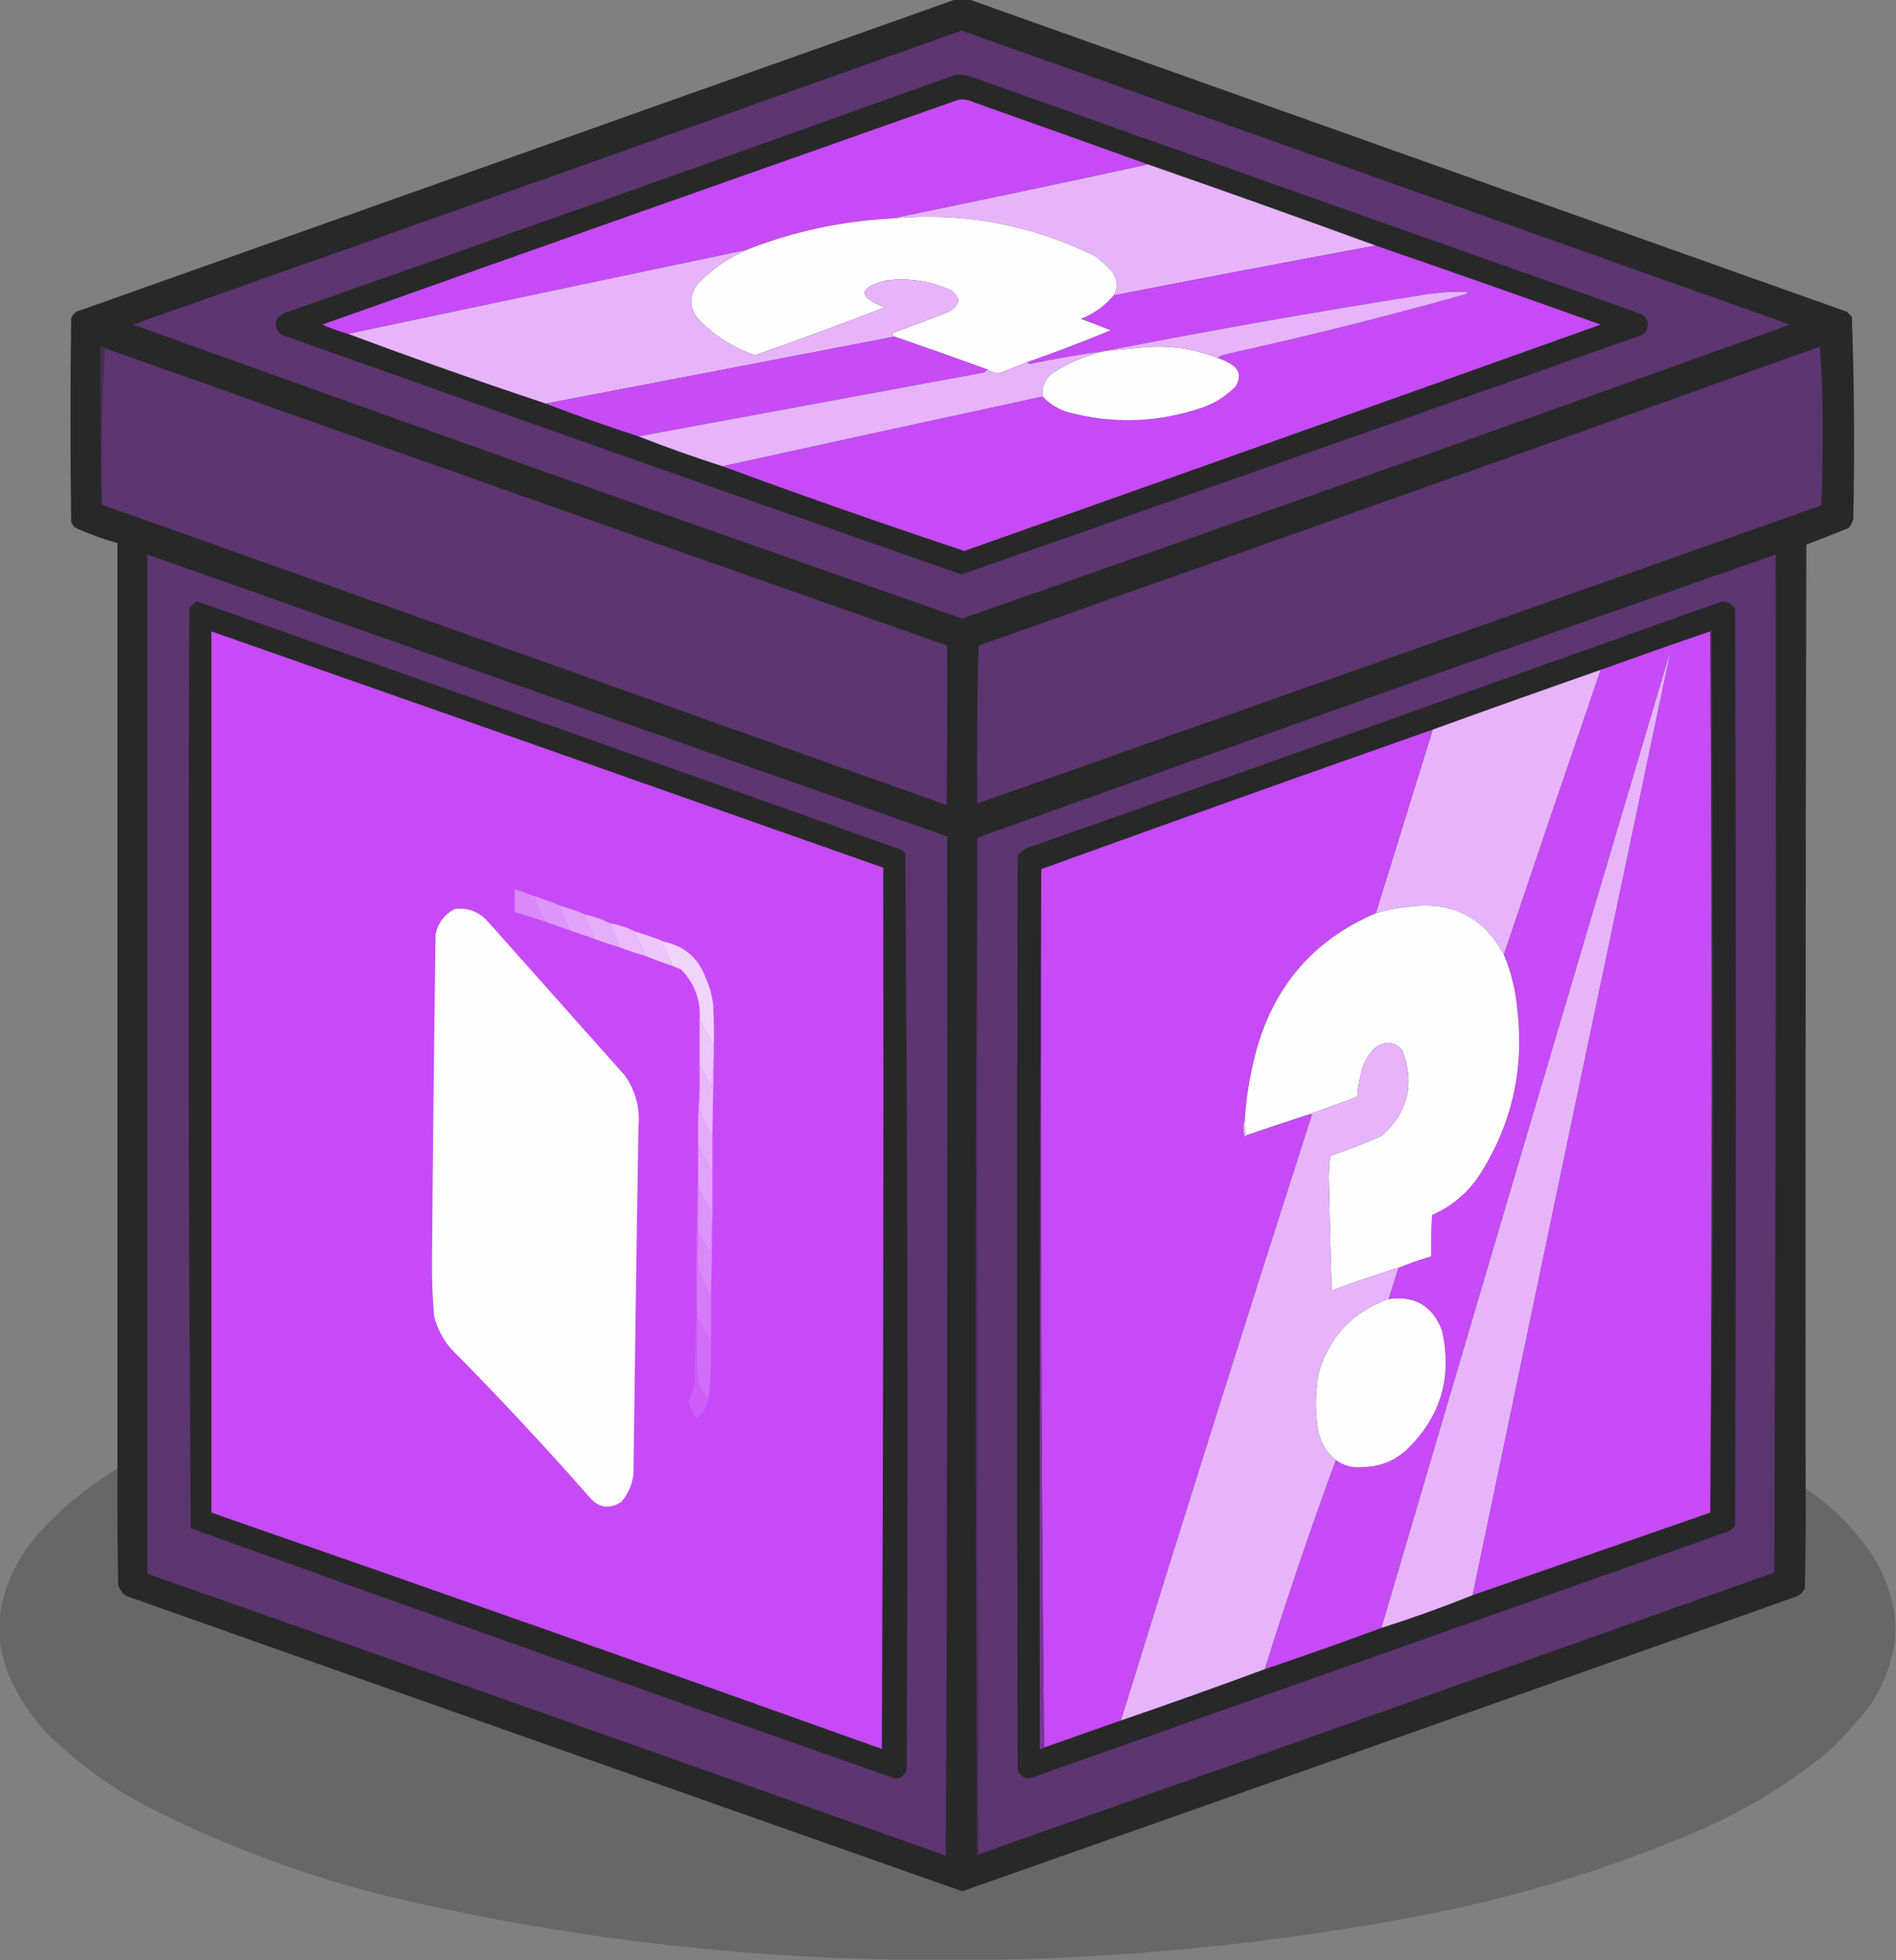 <?xml version="1.0" encoding="UTF-8"?>
<!DOCTYPE svg PUBLIC "-//W3C//DTD SVG 1.1//EN" "http://www.w3.org/Graphics/SVG/1.1/DTD/svg11.dtd">
<svg xmlns="http://www.w3.org/2000/svg" version="1.1" width="1332px" height="1377px" style="shape-rendering:geometricPrecision; text-rendering:geometricPrecision; image-rendering:optimizeQuality; fill-rule:evenodd; clip-rule:evenodd" xmlns:xlink="http://www.w3.org/1999/xlink">
<rect width="100%" height="100%" fill="#808080" stroke="none"/>
<g><path style="opacity:0.992" fill="#282828" d="M 671.5,-0.5 C 674.5,-0.5 677.5,-0.5 680.5,-0.5C 886.079,72.609 1091.75,145.776 1297.5,219C 1298.67,220.167 1299.83,221.333 1301,222.5C 1302.65,269.775 1302.99,317.108 1302,364.5C 1301.48,367.034 1300.32,369.2 1298.5,371C 1288.73,375.034 1278.9,378.867 1269,382.5C 1268.5,603.5 1268.33,824.5 1268.5,1045.5C 1268.67,1068.84 1268.5,1092.17 1268,1115.5C 1266.44,1118.73 1263.94,1120.9 1260.5,1122C 1065.71,1191.04 870.876,1259.87 676,1328.5C 480.124,1259.54 284.29,1190.37 88.5,1121C 85.865,1119.04 84.031,1116.54 83,1113.5C 82.5,1086.17 82.333,1058.84 82.5,1031.5C 82.5,814.833 82.5,598.167 82.5,381.5C 72.195,378.621 62.195,374.954 52.5,370.5C 51.416,369.335 50.583,368.002 50,366.5C 49.333,318.833 49.333,271.167 50,223.5C 50.785,221.714 51.951,220.214 53.5,219C 259.636,145.901 465.636,72.735 671.5,-0.5 Z"/></g>
<g><path style="opacity:0.999" fill="#5c3571" d="M 675.5,21.5 C 869.465,90.212 1063.47,159.046 1257.5,228C 1063.91,297.639 870.081,366.472 676,434.5C 481.437,366.647 287.271,297.813 93.5,228C 287.712,159.432 481.712,90.598 675.5,21.5 Z"/></g>
<g><path style="opacity:0.998" fill="#282829" d="M 671.5,52.5 C 675.273,52.263 678.94,52.763 682.5,54C 838.747,109.527 995.08,164.86 1151.5,220C 1156.94,222.11 1158.78,225.944 1157,231.5C 1155.89,233.815 1154.06,235.315 1151.5,236C 992.904,292.143 834.237,347.976 675.5,403.5C 515.988,347.829 356.654,291.663 197.5,235C 191.795,229.186 192.462,224.186 199.5,220C 357.121,164.629 514.454,108.795 671.5,52.5 Z"/></g>
<g><path style="opacity:1" fill="#c64bf6" d="M 806.5,115.5 C 746.561,128.554 686.561,141.221 626.5,153.5C 591.247,155.262 557.247,162.595 524.5,175.5C 431.164,195.168 337.83,214.835 244.5,234.5C 238.311,232.826 232.311,230.66 226.5,228C 375.413,175.14 524.413,122.473 673.5,70C 677.316,69.599 680.983,70.266 684.5,72C 725.233,86.41 765.9,100.91 806.5,115.5 Z"/></g>
<g><path style="opacity:1" fill="#e7b4fb" d="M 806.5,115.5 C 860.06,134.129 913.393,153.129 966.5,172.5C 905.071,183.92 843.738,195.586 782.5,207.5C 785.509,201.544 785.009,195.877 781,190.5C 777.466,186.631 773.633,183.131 769.5,180C 724.39,157.746 676.723,148.912 626.5,153.5C 686.561,141.221 746.561,128.554 806.5,115.5 Z"/></g>
<g><path style="opacity:1" fill="#fefefe" d="M 782.5,207.5 C 776.315,214.938 768.649,220.438 759.5,224C 766.551,226.514 773.551,229.18 780.5,232C 761.063,240.05 741.396,247.55 721.5,254.5C 714.729,257.239 707.895,259.905 701,262.5C 698.352,261.786 695.852,260.786 693.5,259.5C 671.88,251.627 650.213,243.96 628.5,236.5C 625.961,235.093 626.294,233.927 629.5,233C 641.911,228.53 654.244,223.863 666.5,219C 669.945,217.227 672.278,214.56 673.5,211C 671.811,206.316 668.477,203.316 663.5,202C 650.275,196.873 636.609,195.206 622.5,197C 602.839,202.075 602.506,208.408 621.5,216C 591.318,227.627 560.985,238.794 530.5,249.5C 514.779,244.227 501.279,235.56 490,223.5C 484.068,215.47 484.068,207.47 490,199.5C 499.909,189.136 511.409,181.136 524.5,175.5C 557.247,162.595 591.247,155.262 626.5,153.5C 676.723,148.912 724.39,157.746 769.5,180C 773.633,183.131 777.466,186.631 781,190.5C 785.009,195.877 785.509,201.544 782.5,207.5 Z"/></g>
<g><path style="opacity:1" fill="#c64bf6" d="M 966.5,172.5 C 1019.23,190.69 1071.9,209.19 1124.5,228C 975.676,281.233 826.676,334.233 677.5,387C 620.518,368.062 563.852,348.228 507.5,327.5C 582.49,311.058 657.49,294.725 732.5,278.5C 736.949,283.232 742.282,286.732 748.5,289C 781.077,298.129 813.41,297.129 845.5,286C 854.106,282.787 861.606,277.953 868,271.5C 872.292,264.415 870.792,258.915 863.5,255C 860.929,253.546 858.262,252.38 855.5,251.5C 856.842,250.207 858.509,249.374 860.5,249C 916.884,236.571 972.884,222.571 1028.5,207C 1029.67,206.581 1030.67,205.915 1031.5,205C 1021.12,204.673 1010.78,205.34 1000.5,207C 925.4,218.793 850.734,231.959 776.5,246.5C 758.914,248.903 741.414,251.903 724,255.5C 722.93,255.472 722.097,255.139 721.5,254.5C 741.396,247.55 761.063,240.05 780.5,232C 773.551,229.18 766.551,226.514 759.5,224C 768.649,220.438 776.315,214.938 782.5,207.5C 843.738,195.586 905.071,183.92 966.5,172.5 Z"/></g>
<g><path style="opacity:1" fill="#e7b4fb" d="M 524.5,175.5 C 511.409,181.136 499.909,189.136 490,199.5C 484.068,207.47 484.068,215.47 490,223.5C 501.279,235.56 514.779,244.227 530.5,249.5C 560.985,238.794 591.318,227.627 621.5,216C 602.506,208.408 602.839,202.075 622.5,197C 636.609,195.206 650.275,196.873 663.5,202C 668.477,203.316 671.811,206.316 673.5,211C 672.278,214.56 669.945,217.227 666.5,219C 654.244,223.863 641.911,228.53 629.5,233C 626.294,233.927 625.961,235.093 628.5,236.5C 546.746,252.254 465.079,267.921 383.5,283.5C 336.806,267.976 290.472,251.643 244.5,234.5C 337.83,214.835 431.164,195.168 524.5,175.5 Z"/></g>
<g><path style="opacity:1" fill="#e7b3fb" d="M 855.5,251.5 C 838.818,244.959 821.484,242.459 803.5,244C 794.501,244.917 785.501,245.75 776.5,246.5C 850.734,231.959 925.4,218.793 1000.5,207C 1010.78,205.34 1021.12,204.673 1031.5,205C 1030.67,205.915 1029.67,206.581 1028.5,207C 972.884,222.571 916.884,236.571 860.5,249C 858.509,249.374 856.842,250.207 855.5,251.5 Z"/></g>
<g><path style="opacity:1" fill="#c74cf6" d="M 628.5,236.5 C 650.213,243.96 671.88,251.627 693.5,259.5C 692.653,260.966 691.32,261.8 689.5,262C 609.13,276.839 528.796,291.672 448.5,306.5C 426.544,299.405 404.877,291.738 383.5,283.5C 465.079,267.921 546.746,252.254 628.5,236.5 Z"/></g>
<g><path style="opacity:1" fill="#fefefe" d="M 855.5,251.5 C 858.262,252.38 860.929,253.546 863.5,255C 870.792,258.915 872.292,264.415 868,271.5C 861.606,277.953 854.106,282.787 845.5,286C 813.41,297.129 781.077,298.129 748.5,289C 742.282,286.732 736.949,283.232 732.5,278.5C 731.67,271.66 734.003,266.16 739.5,262C 750.973,254.591 763.307,249.425 776.5,246.5C 785.501,245.75 794.501,244.917 803.5,244C 821.484,242.459 838.818,244.959 855.5,251.5 Z"/></g>
<g><path style="opacity:1" fill="#412e4c" d="M 73.5,244.5 C 71.506,280.818 70.84,317.485 71.5,354.5C 70.501,317.67 70.168,280.67 70.5,243.5C 71.791,243.263 72.791,243.596 73.5,244.5 Z"/></g>
<g><path style="opacity:1" fill="#5c3571" d="M 73.5,244.5 C 270.667,314.556 468,384.223 665.5,453.5C 665.667,490.835 665.5,528.168 665,565.5C 467.065,495.071 269.232,424.737 71.5,354.5C 70.84,317.485 71.506,280.818 73.5,244.5 Z"/></g>
<g><path style="opacity:1" fill="#5c3571" d="M 1278.5,243.5 C 1279.83,261.654 1280.5,280.154 1280.5,299C 1280.5,317.739 1280.16,336.405 1279.5,355C 1081.82,424.946 884.158,494.78 686.5,564.5C 686.167,527.494 686.5,490.494 687.5,453.5C 884.685,383.727 1081.68,313.727 1278.5,243.5 Z"/></g>
<g><path style="opacity:1" fill="#e7b3fb" d="M 776.5,246.5 C 763.307,249.425 750.973,254.591 739.5,262C 734.003,266.16 731.67,271.66 732.5,278.5C 657.49,294.725 582.49,311.058 507.5,327.5C 487.543,321.072 467.876,314.072 448.5,306.5C 528.796,291.672 609.13,276.839 689.5,262C 691.32,261.8 692.653,260.966 693.5,259.5C 695.852,260.786 698.352,261.786 701,262.5C 707.895,259.905 714.729,257.239 721.5,254.5C 722.097,255.139 722.93,255.472 724,255.5C 741.414,251.903 758.914,248.903 776.5,246.5 Z"/></g>
<g><path style="opacity:1" fill="#5c3571" d="M 103.5,389.5 C 290.737,455.69 478.07,521.69 665.5,587.5C 665.833,826.168 665.5,1064.83 664.5,1303.5C 477.583,1237.08 290.583,1171.08 103.5,1105.5C 103.5,866.833 103.5,628.167 103.5,389.5 Z"/></g>
<g><path style="opacity:1" fill="#5c3571" d="M 687.5,1302.5 C 686.5,1064.67 686.167,826.667 686.5,588.5C 873.123,521.368 1060.12,455.034 1247.5,389.5C 1247.83,627.834 1247.5,866.168 1246.5,1104.5C 1060.31,1170.9 873.972,1236.9 687.5,1302.5 Z"/></g>
<g><path style="opacity:1" fill="#282828" d="M 1209.5,422.5 C 1213.55,422.441 1216.71,424.108 1219,427.5C 1219.67,642.167 1219.67,856.833 1219,1071.5C 1216.88,1074.43 1214.05,1076.26 1210.5,1077C 1047.88,1134.6 885.21,1192.1 722.5,1249.5C 718.967,1248.8 716.467,1246.8 715,1243.5C 714.333,1029.17 714.333,814.833 715,600.5C 718.153,597.218 721.987,595.052 726.5,594C 887.712,537.098 1048.71,479.932 1209.5,422.5 Z"/></g>
<g><path style="opacity:1" fill="#292829" d="M 138.5,422.5 C 303.634,480.203 468.634,538.369 633.5,597C 634.333,597.833 635.167,598.667 636,599.5C 637.664,814.087 637.998,1028.75 637,1243.5C 635.533,1246.8 633.033,1248.8 629.5,1249.5C 464.035,1191.51 298.868,1132.85 134,1073.5C 132.336,858.246 132.002,642.913 133,427.5C 134.406,425.256 136.239,423.59 138.5,422.5 Z"/></g>
<g><path style="opacity:1" fill="#c64bf6" d="M 148.5,443.5 C 305.909,498.636 463.242,553.969 620.5,609.5C 620.833,815.834 620.5,1022.17 619.5,1228.5C 462.768,1172.4 305.768,1117.07 148.5,1062.5C 148.5,856.167 148.5,649.833 148.5,443.5 Z"/></g>
<g><path style="opacity:1" fill="#c74bf6" d="M 1201.5,443.5 C 1202.83,649.736 1202.83,856.069 1201.5,1062.5C 1145.83,1081.83 1090.17,1101.17 1034.5,1120.5C 1080.82,898.706 1127.32,677.039 1174,455.5C 1105.85,684.752 1038.02,914.085 970.5,1143.5C 943.323,1153.56 915.989,1163.23 888.5,1172.5C 904.013,1122.96 920.68,1073.96 938.5,1025.5C 943.942,1029.63 950.109,1031.29 957,1030.5C 968.59,1030.46 978.757,1026.62 987.5,1019C 1012.01,995.817 1020.51,967.65 1013,934.5C 1006.49,917.318 993.991,909.985 975.5,912.5C 977.833,905.167 980.167,897.833 982.5,890.5C 990.023,887.437 997.69,884.77 1005.5,882.5C 1005.33,872.828 1005.5,863.161 1006,853.5C 1019.03,847.803 1029.7,839.137 1038,827.5C 1061.64,791.737 1070.97,752.404 1066,709.5C 1064.87,695.976 1061.7,682.976 1056.5,670.5C 1078.97,603.759 1101.64,537.092 1124.5,470.5C 1150.1,461.301 1175.76,452.301 1201.5,443.5 Z"/></g>
<g><path style="opacity:0.627" fill="#663579" d="M 1201.5,443.5 C 1201.56,442.957 1201.89,442.624 1202.5,442.5C 1202.83,545.833 1203.17,649.167 1203.5,752.5C 1203.5,856.169 1202.83,959.502 1201.5,1062.5C 1202.83,856.069 1202.83,649.736 1201.5,443.5 Z"/></g>
<g><path style="opacity:1" fill="#e7b4fb" d="M 1034.5,1120.5 C 1013.53,1128.94 992.201,1136.6 970.5,1143.5C 1038.02,914.085 1105.85,684.752 1174,455.5C 1127.32,677.039 1080.82,898.706 1034.5,1120.5 Z"/></g>
<g><path style="opacity:1" fill="#e7b4fb" d="M 1124.5,470.5 C 1101.64,537.092 1078.97,603.759 1056.5,670.5C 1042.12,643.974 1019.78,632.808 989.5,637C 981.665,637.709 973.998,639.209 966.5,641.5C 979.833,598.5 993.167,555.5 1006.5,512.5C 1045.75,498.304 1085.09,484.304 1124.5,470.5 Z"/></g>
<g><path style="opacity:1" fill="#c64bf6" d="M 1006.5,512.5 C 993.167,555.5 979.833,598.5 966.5,641.5C 923.684,659.826 895.851,691.493 883,736.5C 878.422,752.886 875.589,769.552 874.5,786.5C 873.191,790.351 873.191,794.351 874.5,798.5C 875.107,798.376 875.44,798.043 875.5,797.5C 890.438,792.298 905.438,787.298 920.5,782.5C 921.043,782.56 921.376,782.893 921.5,783.5C 876.058,924.941 831.391,1066.61 787.5,1208.5C 769.505,1214.83 751.505,1221.17 733.5,1227.5C 731.501,1022.17 730.834,816.503 731.5,610.5C 822.94,577.462 914.607,544.796 1006.5,512.5 Z"/></g>
<g><path style="opacity:1" fill="#da89f9" d="M 375.5,629.5 C 376.923,635.712 379.59,641.712 383.5,647.5C 376.146,645.152 368.813,642.819 361.5,640.5C 361.5,635.167 361.5,629.833 361.5,624.5C 366.241,626.19 370.907,627.856 375.5,629.5 Z"/></g>
<g><path style="opacity:1" fill="#de96fa" d="M 375.5,629.5 C 382.019,631.605 388.352,633.938 394.5,636.5C 393.427,637.251 393.26,638.251 394,639.5C 396.452,644.068 398.618,648.735 400.5,653.5C 394.772,651.652 389.106,649.652 383.5,647.5C 379.59,641.712 376.923,635.712 375.5,629.5 Z"/></g>
<g><path style="opacity:1" fill="#fefefe" d="M 1056.5,670.5 C 1061.7,682.976 1064.87,695.976 1066,709.5C 1070.97,752.404 1061.64,791.737 1038,827.5C 1029.7,839.137 1019.03,847.803 1006,853.5C 1005.5,863.161 1005.33,872.828 1005.5,882.5C 997.69,884.77 990.023,887.437 982.5,890.5C 966.719,895.427 951.052,900.761 935.5,906.5C 934.677,880.17 934.01,853.837 933.5,827.5C 933.512,822.254 933.845,817.087 934.5,812C 946.657,807.726 958.657,803.059 970.5,798C 989.323,781.223 994.157,761.056 985,737.5C 979.904,731.957 974.07,731.124 967.5,735C 963.908,737.921 961.075,741.421 959,745.5C 955.954,753.565 954.12,761.898 953.5,770.5C 942.402,774.53 931.402,778.53 920.5,782.5C 905.438,787.298 890.438,792.298 875.5,797.5C 874.518,794.038 874.185,790.371 874.5,786.5C 875.589,769.552 878.422,752.886 883,736.5C 895.851,691.493 923.684,659.826 966.5,641.5C 973.998,639.209 981.665,637.709 989.5,637C 1019.78,632.808 1042.12,643.974 1056.5,670.5 Z"/></g>
<g><path style="opacity:1" fill="#fefefe" d="M 319.5,638.5 C 328.338,637.501 335.838,640.168 342,646.5C 374.333,682.833 406.667,719.167 439,755.5C 446.621,766.482 449.788,778.649 448.5,792C 447.179,873.164 446.013,954.33 445,1035.5C 444.096,1042.89 441.263,1049.39 436.5,1055C 428.073,1060.37 420.573,1059.2 414,1051.5C 382.434,1015.6 349.767,980.596 316,946.5C 310.747,939.993 307.08,932.66 305,924.5C 303.883,911.712 303.383,898.878 303.5,886C 304.091,809.497 304.924,732.997 306,656.5C 307.7,648.312 312.2,642.312 319.5,638.5 Z"/></g>
<g><path style="opacity:1" fill="#e2a2fa" d="M 394.5,636.5 C 400.392,638.129 406.058,640.129 411.5,642.5C 410.957,642.56 410.624,642.893 410.5,643.5C 413.402,648.632 415.735,653.965 417.5,659.5C 411.828,657.498 406.162,655.498 400.5,653.5C 398.618,648.735 396.452,644.068 394,639.5C 393.26,638.251 393.427,637.251 394.5,636.5 Z"/></g>
<g><path style="opacity:1" fill="#e5aefb" d="M 411.5,642.5 C 417.532,643.731 423.199,645.731 428.5,648.5C 431.116,654.063 433.449,659.73 435.5,665.5C 429.426,663.698 423.426,661.698 417.5,659.5C 415.735,653.965 413.402,648.632 410.5,643.5C 410.624,642.893 410.957,642.56 411.5,642.5 Z"/></g>
<g><path style="opacity:1" fill="#e9bbfb" d="M 428.5,648.5 C 434.901,649.593 440.901,651.593 446.5,654.5C 446.062,654.435 445.728,654.601 445.5,655C 448.578,660.323 451.245,665.823 453.5,671.5C 447.376,669.804 441.376,667.804 435.5,665.5C 433.449,659.73 431.116,654.063 428.5,648.5 Z"/></g>
<g><path style="opacity:1" fill="#edc7fc" d="M 446.5,654.5 C 453.403,656.466 460.07,658.799 466.5,661.5C 465.957,661.56 465.624,661.893 465.5,662.5C 467.845,667.855 470.179,673.188 472.5,678.5C 466.031,676.346 459.697,674.012 453.5,671.5C 451.245,665.823 448.578,660.323 445.5,655C 445.728,654.601 446.062,654.435 446.5,654.5 Z"/></g>
<g><path style="opacity:1" fill="#f1d4fc" d="M 466.5,661.5 C 481.117,664.61 490.95,673.277 496,687.5C 498.601,693.235 500.267,699.235 501,705.5C 501.5,715.161 501.666,724.828 501.5,734.5C 498.167,728.5 494.833,722.5 491.5,716.5C 492.397,702.686 488.064,690.853 478.5,681C 476.512,680.062 474.512,679.228 472.5,678.5C 470.179,673.188 467.845,667.855 465.5,662.5C 465.624,661.893 465.957,661.56 466.5,661.5 Z"/></g>
<g><path style="opacity:1" fill="#e7b4fb" d="M 982.5,890.5 C 980.167,897.833 977.833,905.167 975.5,912.5C 951.162,921.008 934.995,937.674 927,962.5C 924.03,976.415 923.697,990.415 926,1004.5C 927.647,1013.15 931.814,1020.15 938.5,1025.5C 920.68,1073.96 904.013,1122.96 888.5,1172.5C 855.06,1184.87 821.393,1196.87 787.5,1208.5C 831.391,1066.61 876.058,924.941 921.5,783.5C 921.376,782.893 921.043,782.56 920.5,782.5C 931.402,778.53 942.402,774.53 953.5,770.5C 954.12,761.898 955.954,753.565 959,745.5C 961.075,741.421 963.908,737.921 967.5,735C 974.07,731.124 979.904,731.957 985,737.5C 994.157,761.056 989.323,781.223 970.5,798C 958.657,803.059 946.657,807.726 934.5,812C 933.845,817.087 933.512,822.254 933.5,827.5C 934.01,853.837 934.677,880.17 935.5,906.5C 951.052,900.761 966.719,895.427 982.5,890.5 Z"/></g>
<g><path style="opacity:1" fill="#edc6fc" d="M 491.5,716.5 C 494.833,722.5 498.167,728.5 501.5,734.5C 501.5,737.167 501.5,739.833 501.5,742.5C 500.671,749.655 500.171,756.989 500,764.5C 497.392,758.947 494.559,753.613 491.5,748.5C 491.5,737.833 491.5,727.167 491.5,716.5 Z"/></g>
<g><path style="opacity:1" fill="#e9b8fb" d="M 501.5,742.5 C 501.078,761.165 500.745,779.831 500.5,798.5C 497.441,793.387 494.608,788.053 492,782.5C 491.501,776.509 491.334,770.509 491.5,764.5C 491.5,759.167 491.5,753.833 491.5,748.5C 494.559,753.613 497.392,758.947 500,764.5C 500.171,756.989 500.671,749.655 501.5,742.5 Z"/></g>
<g><path style="opacity:1" fill="#e5abfb" d="M 491.5,764.5 C 491.334,770.509 491.501,776.509 492,782.5C 494.608,788.053 497.441,793.387 500.5,798.5C 500.5,806.833 500.5,815.167 500.5,823.5C 497.167,817.5 493.833,811.5 490.5,805.5C 490.171,791.656 490.504,777.99 491.5,764.5 Z"/></g>
<g><path style="opacity:1" fill="#ecc1fc" d="M 874.5,786.5 C 874.185,790.371 874.518,794.038 875.5,797.5C 875.44,798.043 875.107,798.376 874.5,798.5C 873.191,794.351 873.191,790.351 874.5,786.5 Z"/></g>
<g><path style="opacity:1" fill="#e1a1fb" d="M 490.5,805.5 C 493.833,811.5 497.167,817.5 500.5,823.5C 500.5,833.167 500.5,842.833 500.5,852.5C 497.167,846.5 493.833,840.5 490.5,834.5C 490.5,828.833 490.5,823.167 490.5,817.5C 490.5,813.5 490.5,809.5 490.5,805.5 Z"/></g>
<g><path style="opacity:1" fill="#de94fa" d="M 490.5,834.5 C 493.833,840.5 497.167,846.5 500.5,852.5C 500.5,853.167 500.5,853.833 500.5,854.5C 499.67,863.324 499.17,872.324 499,881.5C 496.392,875.947 493.559,870.613 490.5,865.5C 490.5,855.167 490.5,844.833 490.5,834.5 Z"/></g>
<g><path style="opacity:1" fill="#da89f9" d="M 500.5,854.5 C 500.333,873.17 500,891.837 499.5,910.5C 496.713,904.925 493.879,899.259 491,893.5C 490.5,884.173 490.334,874.839 490.5,865.5C 493.559,870.613 496.392,875.947 499,881.5C 499.17,872.324 499.67,863.324 500.5,854.5 Z"/></g>
<g><path style="opacity:1" fill="#d57af9" d="M 490.5,817.5 C 490.5,823.167 490.5,828.833 490.5,834.5C 490.5,844.833 490.5,855.167 490.5,865.5C 490.334,874.839 490.5,884.173 491,893.5C 493.879,899.259 496.713,904.925 499.5,910.5C 499.5,921.167 499.5,931.833 499.5,942.5C 496.167,936.5 492.833,930.5 489.5,924.5C 489.5,923.833 489.5,923.167 489.5,922.5C 489.168,887.329 489.502,852.329 490.5,817.5 Z"/></g>
<g><path style="opacity:0.953" fill="#513262" d="M 686.5,588.5 C 686.167,826.667 686.5,1064.67 687.5,1302.5C 687.44,1303.04 687.107,1303.38 686.5,1303.5C 685.167,1065 685.167,826.667 686.5,588.5 Z"/></g>
<g><path style="opacity:1" fill="#fefefe" d="M 975.5,912.5 C 993.991,909.985 1006.49,917.318 1013,934.5C 1020.51,967.65 1012.01,995.817 987.5,1019C 978.757,1026.62 968.59,1030.46 957,1030.5C 950.109,1031.29 943.942,1029.63 938.5,1025.5C 931.814,1020.15 927.647,1013.15 926,1004.5C 923.697,990.415 924.03,976.415 927,962.5C 934.995,937.674 951.162,921.008 975.5,912.5 Z"/></g>
<g><path style="opacity:0.8" fill="#8b3caa" d="M 731.5,610.5 C 730.834,816.503 731.501,1022.17 733.5,1227.5C 732.791,1228.4 731.791,1228.74 730.5,1228.5C 730.167,1022.33 730.5,816.333 731.5,610.5 Z"/></g>
<g><path style="opacity:1" fill="#d16df8" d="M 489.5,924.5 C 492.833,930.5 496.167,936.5 499.5,942.5C 499.998,955.924 499.331,969.257 497.5,982.5C 494.522,978.557 492.022,974.223 490,969.5C 489.5,954.504 489.333,939.504 489.5,924.5 Z"/></g>
<g><path style="opacity:1" fill="#cc5df7" d="M 489.5,922.5 C 489.5,923.167 489.5,923.833 489.5,924.5C 489.333,939.504 489.5,954.504 490,969.5C 492.022,974.223 494.522,978.557 497.5,982.5C 496.375,988.088 493.708,992.755 489.5,996.5C 486.97,992.774 484.97,988.774 483.5,984.5C 484.997,980.838 486.497,977.172 488,973.5C 488.168,956.328 488.668,939.328 489.5,922.5 Z"/></g>
<g><path style="opacity:0.199" fill="#000000" d="M 82.5,1031.5 C 82.333,1058.84 82.5,1086.17 83,1113.5C 84.031,1116.54 85.865,1119.04 88.5,1121C 284.29,1190.37 480.124,1259.54 676,1328.5C 870.876,1259.87 1065.71,1191.04 1260.5,1122C 1263.94,1120.9 1266.44,1118.73 1268,1115.5C 1268.5,1092.17 1268.67,1068.84 1268.5,1045.5C 1285.42,1056.92 1299.92,1070.92 1312,1087.5C 1322.73,1102.61 1329.23,1119.27 1331.5,1137.5C 1331.5,1141.83 1331.5,1146.17 1331.5,1150.5C 1329.35,1167.44 1323.52,1183.11 1314,1197.5C 1304.55,1209.95 1294.05,1221.45 1282.5,1232C 1256,1253.43 1227,1271.1 1195.5,1285C 1127.97,1314.05 1057.97,1335.05 985.5,1348C 892.765,1364.87 799.432,1374.37 705.5,1376.5C 678.833,1376.5 652.167,1376.5 625.5,1376.5C 512.267,1374.38 400.267,1360.88 289.5,1336C 223.912,1321.25 161.245,1298.58 101.5,1268C 76.754,1254.59 54.254,1238.09 34,1218.5C 22.283,1206.11 12.95,1192.11 6,1176.5C 2.86,1167.93 0.693,1159.27 -0.5,1150.5C -0.5,1146.17 -0.5,1141.83 -0.5,1137.5C 2.269,1115.71 10.769,1096.38 25,1079.5C 41.808,1060.54 60.974,1044.54 82.5,1031.5 Z"/></g>
</svg>
